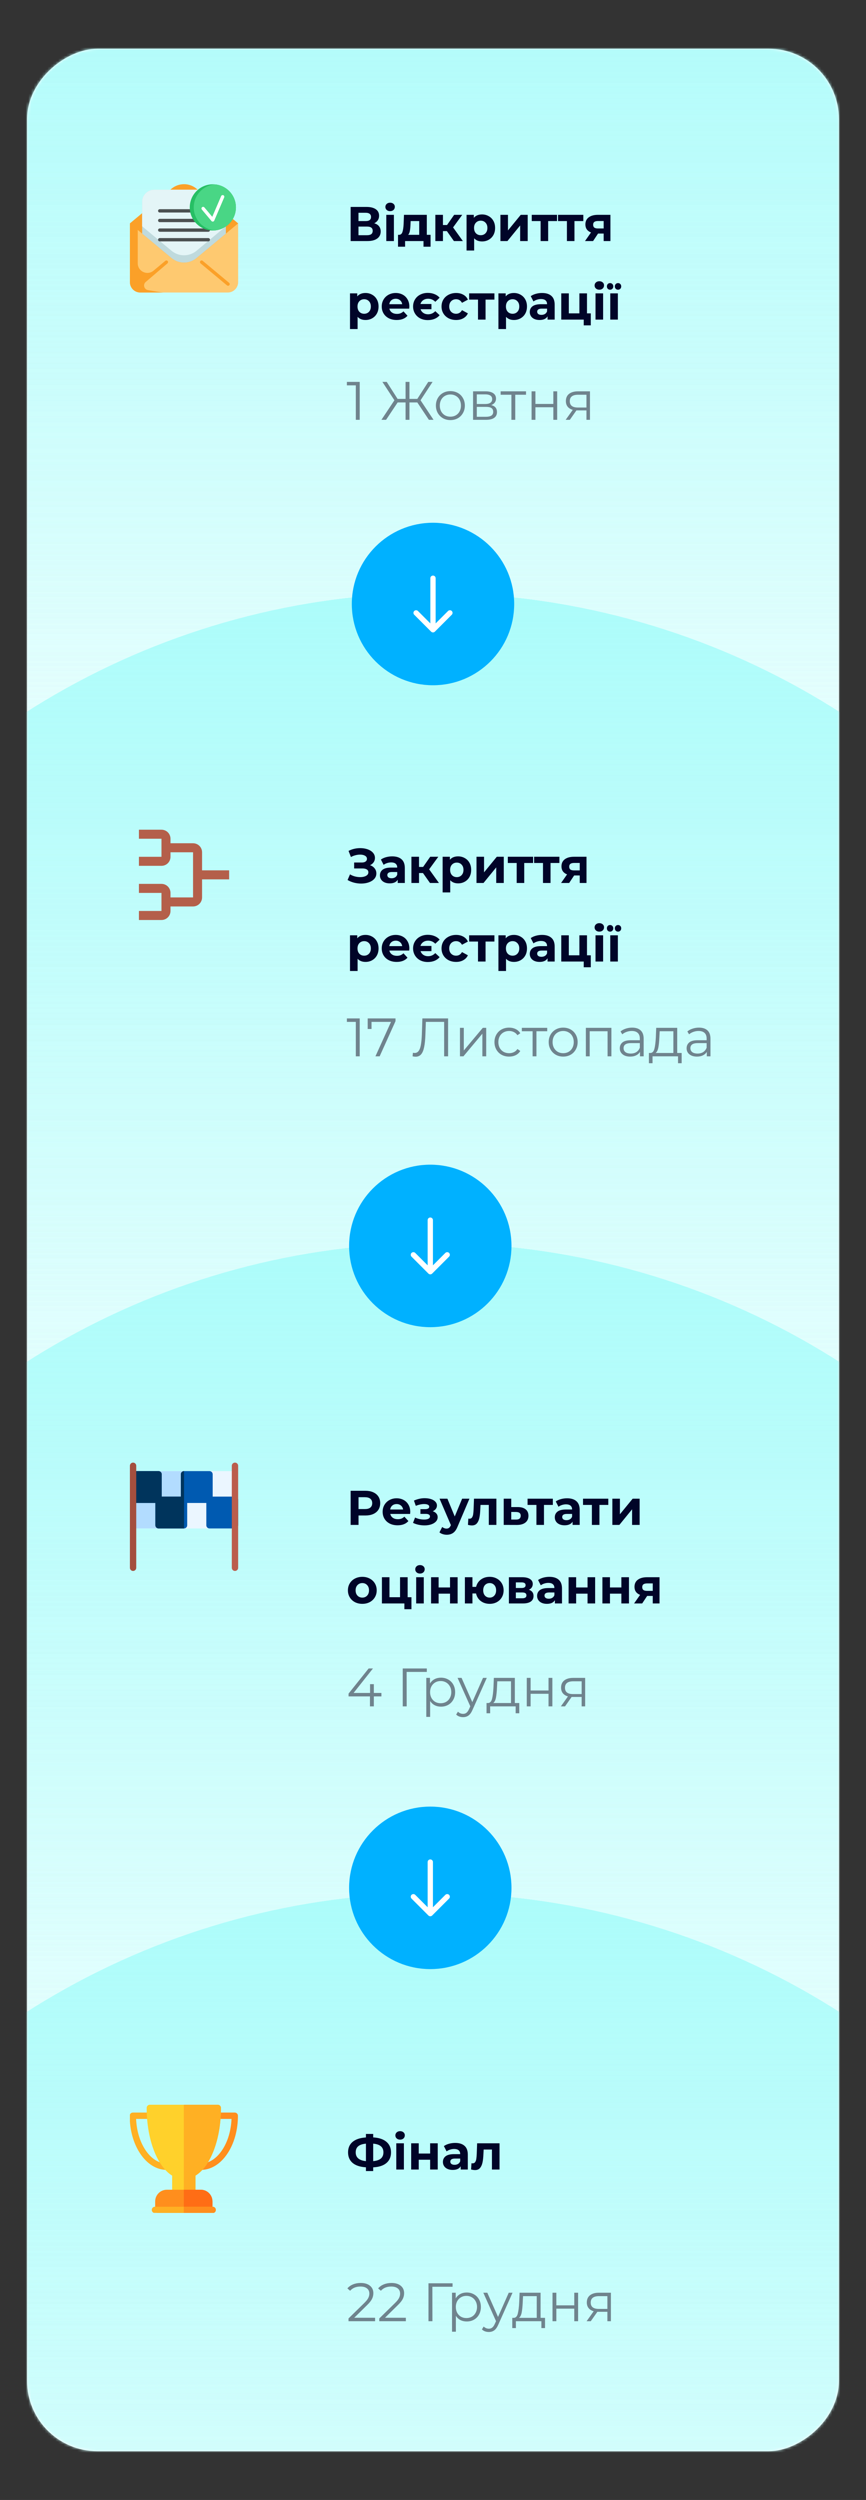 <svg width="320" height="923" viewBox="0 0 320 923" fill="none" xmlns="http://www.w3.org/2000/svg">
<rect x="0" y="0" width="320" height="923" fill="#333333" stroke="none"/>
<rect x="310" y="18" width="887" height="300" rx="26" transform="rotate(90 310 18)" fill="white"/>
<mask id="mask0" mask-type="alpha" maskUnits="userSpaceOnUse" x="10" y="18" width="300" height="887">
<rect x="310" y="18" width="887" height="300" rx="26" transform="rotate(90 310 18)" fill="white"/>
</mask>
<g mask="url(#mask0)">
<circle cx="160" cy="248" r="279" transform="rotate(90 160 248)" fill="url(#paint0_linear)"/>
<circle cx="160" cy="248" r="279" transform="rotate(90 160 248)" fill="url(#paint1_linear)"/>
<circle cx="160" cy="248" r="279" transform="rotate(90 160 248)" fill="url(#paint2_linear)"/>
<circle cx="160" cy="498" r="279" transform="rotate(90 160 498)" fill="url(#paint3_linear)"/>
<circle cx="160" cy="498" r="279" transform="rotate(90 160 498)" fill="url(#paint4_linear)"/>
<circle cx="160" cy="498" r="279" transform="rotate(90 160 498)" fill="url(#paint5_linear)"/>
<circle cx="160" cy="738" r="279" transform="rotate(90 160 738)" fill="url(#paint6_linear)"/>
<circle cx="160" cy="738" r="279" transform="rotate(90 160 738)" fill="url(#paint7_linear)"/>
<circle cx="160" cy="738" r="279" transform="rotate(90 160 738)" fill="url(#paint8_linear)"/>
<circle cx="160" cy="978" r="279" transform="rotate(90 160 978)" fill="url(#paint9_linear)"/>
<circle cx="160" cy="978" r="279" transform="rotate(90 160 978)" fill="url(#paint10_linear)"/>
<circle cx="160" cy="978" r="279" transform="rotate(90 160 978)" fill="url(#paint11_linear)"/>
</g>
<g clip-path="url(#clip0)">
<path d="M87.996 82.474V104.16C87.996 105.273 87.523 106.274 86.767 106.976C86.081 107.611 85.164 108 84.156 108H51.84C50.832 108 49.915 107.611 49.23 106.976C48.474 106.274 48.001 105.273 48.001 104.16V82.474H87.996Z" fill="#FEC970"/>
<path d="M87.995 82.473L72.622 69.672C69.943 67.441 66.053 67.441 63.373 69.672L48 82.473H48L52.531 86.246L63.373 95.273C66.053 97.505 69.943 97.505 72.622 95.273L83.465 86.246L87.996 82.473" fill="#FBA028"/>
<path d="M83.465 74.485V86.246L72.622 95.274C69.943 97.506 66.053 97.506 63.373 95.274L52.531 86.246V74.485C52.531 72.033 54.52 70.045 56.972 70.045H79.025C81.477 70.045 83.465 72.033 83.465 74.485Z" fill="#BFDADD"/>
<path d="M83.465 74.485V83.553L72.622 92.58C69.943 94.812 66.053 94.812 63.373 92.58L52.531 83.553V74.485C52.531 72.033 54.52 70.045 56.972 70.045H79.025C81.477 70.045 83.465 72.033 83.465 74.485Z" fill="#E4F5F7"/>
<path d="M76.976 85.57H59.019C58.681 85.57 58.407 85.296 58.407 84.958C58.407 84.621 58.681 84.346 59.019 84.346H76.976C77.314 84.346 77.588 84.621 77.588 84.958C77.588 85.296 77.314 85.57 76.976 85.57Z" fill="#4B5051"/>
<path d="M76.976 89.126H59.019C58.681 89.126 58.407 88.852 58.407 88.514C58.407 88.176 58.681 87.902 59.019 87.902H76.976C77.314 87.902 77.588 88.176 77.588 88.514C77.588 88.852 77.314 89.126 76.976 89.126Z" fill="#4B5051"/>
<path d="M76.976 78.46H59.019C58.681 78.46 58.407 78.186 58.407 77.848C58.407 77.51 58.681 77.236 59.019 77.236H76.976C77.314 77.236 77.588 77.51 77.588 77.848C77.588 78.186 77.314 78.46 76.976 78.46Z" fill="#4B5051"/>
<path d="M76.976 82.015H59.019C58.681 82.015 58.407 81.741 58.407 81.403C58.407 81.065 58.681 80.791 59.019 80.791H76.976C77.314 80.791 77.588 81.065 77.588 81.403C77.588 81.741 77.314 82.015 76.976 82.015Z" fill="#4B5051"/>
<path d="M87.179 76.571C87.179 81.282 83.36 85.1 78.65 85.1C73.939 85.1 70.12 81.282 70.12 76.571C70.12 71.86 73.939 68.041 78.65 68.041C83.36 68.041 87.179 71.86 87.179 76.571Z" fill="#26BF64"/>
<path d="M87.179 76.571C87.179 81.035 83.751 84.697 79.385 85.069C75.017 84.697 71.589 81.035 71.589 76.571C71.589 72.107 75.017 68.445 79.385 68.073C83.751 68.445 87.179 72.107 87.179 76.571Z" fill="#49D685"/>
<path d="M78.609 81.818C78.43 81.818 78.257 81.739 78.14 81.6L74.59 77.372C74.373 77.113 74.406 76.727 74.665 76.51C74.924 76.292 75.31 76.326 75.528 76.585L78.438 80.051L81.719 72.394C81.852 72.084 82.213 71.94 82.523 72.073C82.834 72.206 82.978 72.566 82.844 72.877L79.171 81.447C79.088 81.643 78.909 81.781 78.698 81.812C78.668 81.816 78.638 81.818 78.609 81.818Z" fill="white"/>
<path d="M84.268 105.508C84.13 105.508 83.991 105.462 83.876 105.366L74.115 97.239C73.855 97.022 73.82 96.636 74.036 96.377C74.252 96.117 74.638 96.082 74.898 96.298L84.66 104.425C84.92 104.642 84.955 105.027 84.739 105.287C84.618 105.433 84.443 105.508 84.268 105.508Z" fill="#FBA028"/>
<path d="M61.862 97.255L53.84 104.107C52.735 105.051 53.229 106.856 54.661 107.105C56.965 107.505 59.657 107.955 60.381 108H51.84C50.832 108 49.915 107.612 49.23 106.976C48.474 106.275 48.001 105.273 48.001 104.161V82.474H50.899V97.257C50.927 100.245 54.43 101.849 56.727 99.937L61.098 96.298C61.362 96.078 61.758 96.118 61.972 96.392C62.179 96.655 62.119 97.041 61.862 97.255Z" fill="#FBA028"/>
</g>
<circle cx="160" cy="223" r="30" transform="rotate(90 160 223)" fill="#00B1FF"/>
<g clip-path="url(#clip1)">
<path d="M160.69 233.214L166.94 226.965C167.321 226.583 167.321 225.965 166.94 225.584C166.558 225.202 165.94 225.202 165.559 225.584L160.976 230.166L160.976 213.476C160.976 212.937 160.539 212.5 160 212.5C159.461 212.5 159.023 212.937 159.023 213.476L159.023 230.166L154.441 225.584C154.06 225.203 153.442 225.203 153.06 225.584C152.87 225.775 152.774 226.025 152.774 226.274C152.774 226.524 152.87 226.774 153.06 226.965L159.309 233.214C159.691 233.595 160.309 233.595 160.69 233.214Z" fill="white"/>
</g>
<circle cx="159" cy="460" r="30" transform="rotate(90 159 460)" fill="#00B1FF"/>
<g clip-path="url(#clip2)">
<path d="M159.69 470.214L165.94 463.965C166.321 463.583 166.321 462.965 165.94 462.584C165.558 462.202 164.94 462.202 164.559 462.584L159.976 467.166L159.976 450.476C159.976 449.937 159.539 449.5 159 449.5C158.461 449.5 158.023 449.937 158.023 450.476L158.023 467.166L153.441 462.584C153.06 462.203 152.442 462.203 152.06 462.584C151.87 462.775 151.774 463.025 151.774 463.274C151.774 463.524 151.87 463.774 152.06 463.965L158.309 470.214C158.691 470.595 159.309 470.595 159.69 470.214Z" fill="white"/>
</g>
<path d="M135.02 550.4C136.136 550.4 137.102 550.586 137.918 550.958C138.746 551.33 139.382 551.858 139.826 552.542C140.27 553.226 140.492 554.036 140.492 554.972C140.492 555.896 140.27 556.706 139.826 557.402C139.382 558.086 138.746 558.614 137.918 558.986C137.102 559.346 136.136 559.526 135.02 559.526H132.482V563H129.566V550.4H135.02ZM134.858 557.15C135.734 557.15 136.4 556.964 136.856 556.592C137.312 556.208 137.54 555.668 137.54 554.972C137.54 554.264 137.312 553.724 136.856 553.352C136.4 552.968 135.734 552.776 134.858 552.776H132.482V557.15H134.858ZM151.596 558.194C151.596 558.23 151.578 558.482 151.542 558.95H144.216C144.348 559.55 144.66 560.024 145.152 560.372C145.644 560.72 146.256 560.894 146.988 560.894C147.492 560.894 147.936 560.822 148.32 560.678C148.716 560.522 149.082 560.282 149.418 559.958L150.912 561.578C150 562.622 148.668 563.144 146.916 563.144C145.824 563.144 144.858 562.934 144.018 562.514C143.178 562.082 142.53 561.488 142.074 560.732C141.618 559.976 141.39 559.118 141.39 558.158C141.39 557.21 141.612 556.358 142.056 555.602C142.512 554.834 143.13 554.24 143.91 553.82C144.702 553.388 145.584 553.172 146.556 553.172C147.504 553.172 148.362 553.376 149.13 553.784C149.898 554.192 150.498 554.78 150.93 555.548C151.374 556.304 151.596 557.186 151.596 558.194ZM146.574 555.296C145.938 555.296 145.404 555.476 144.972 555.836C144.54 556.196 144.276 556.688 144.18 557.312H148.95C148.854 556.7 148.59 556.214 148.158 555.854C147.726 555.482 147.198 555.296 146.574 555.296ZM159.907 557.96C160.483 558.14 160.927 558.416 161.239 558.788C161.563 559.16 161.725 559.604 161.725 560.12C161.725 560.732 161.515 561.272 161.095 561.74C160.675 562.196 160.099 562.55 159.367 562.802C158.635 563.054 157.807 563.18 156.883 563.18C156.127 563.18 155.383 563.102 154.651 562.946C153.919 562.79 153.241 562.556 152.617 562.244L153.373 560.282C154.393 560.774 155.521 561.02 156.757 561.02C157.417 561.02 157.933 560.924 158.305 560.732C158.689 560.528 158.881 560.246 158.881 559.886C158.881 559.574 158.749 559.34 158.485 559.184C158.221 559.016 157.837 558.932 157.333 558.932H155.353V557.186H157.081C157.573 557.186 157.951 557.108 158.215 556.952C158.479 556.796 158.611 556.568 158.611 556.268C158.611 555.956 158.443 555.716 158.107 555.548C157.783 555.38 157.315 555.296 156.703 555.296C155.767 555.296 154.747 555.518 153.643 555.962L152.959 554.018C154.303 553.43 155.611 553.136 156.883 553.136C157.759 553.136 158.539 553.244 159.223 553.46C159.919 553.676 160.465 553.994 160.861 554.414C161.257 554.822 161.455 555.302 161.455 555.854C161.455 556.31 161.317 556.724 161.041 557.096C160.765 557.456 160.387 557.744 159.907 557.96ZM173.47 553.316L169.096 563.594C168.652 564.71 168.1 565.496 167.44 565.952C166.792 566.408 166.006 566.636 165.082 566.636C164.578 566.636 164.08 566.558 163.588 566.402C163.096 566.246 162.694 566.03 162.382 565.754L163.408 563.756C163.624 563.948 163.87 564.098 164.146 564.206C164.434 564.314 164.716 564.368 164.992 564.368C165.376 564.368 165.688 564.272 165.928 564.08C166.168 563.9 166.384 563.594 166.576 563.162L166.612 563.072L162.418 553.316H165.316L168.034 559.886L170.77 553.316H173.47ZM183.427 553.316V563H180.619V555.62H177.559L177.469 557.33C177.421 558.602 177.301 559.658 177.109 560.498C176.917 561.338 176.605 561.998 176.173 562.478C175.741 562.958 175.141 563.198 174.373 563.198C173.965 563.198 173.479 563.126 172.915 562.982L173.059 560.678C173.251 560.702 173.389 560.714 173.473 560.714C173.893 560.714 174.205 560.564 174.409 560.264C174.625 559.952 174.769 559.562 174.841 559.094C174.913 558.614 174.967 557.984 175.003 557.204L175.147 553.316H183.427ZM191.365 556.412C192.625 556.424 193.591 556.712 194.263 557.276C194.935 557.828 195.271 558.614 195.271 559.634C195.271 560.702 194.893 561.536 194.137 562.136C193.393 562.724 192.343 563.018 190.987 563.018L186.127 563V553.316H188.917V556.412H191.365ZM190.735 561.02C191.275 561.032 191.689 560.918 191.977 560.678C192.265 560.438 192.409 560.078 192.409 559.598C192.409 559.13 192.265 558.788 191.977 558.572C191.701 558.356 191.287 558.242 190.735 558.23L188.917 558.212V561.02H190.735ZM204.283 555.62H201.007V563H198.217V555.62H194.941V553.316H204.283V555.62ZM209.542 553.172C211.042 553.172 212.194 553.532 212.998 554.252C213.802 554.96 214.204 556.034 214.204 557.474V563H211.576V561.794C211.048 562.694 210.064 563.144 208.624 563.144C207.88 563.144 207.232 563.018 206.68 562.766C206.14 562.514 205.726 562.166 205.438 561.722C205.15 561.278 205.006 560.774 205.006 560.21C205.006 559.31 205.342 558.602 206.014 558.086C206.698 557.57 207.748 557.312 209.164 557.312H211.396C211.396 556.7 211.21 556.232 210.838 555.908C210.466 555.572 209.908 555.404 209.164 555.404C208.648 555.404 208.138 555.488 207.634 555.656C207.142 555.812 206.722 556.028 206.374 556.304L205.366 554.342C205.894 553.97 206.524 553.682 207.256 553.478C208 553.274 208.762 553.172 209.542 553.172ZM209.326 561.254C209.806 561.254 210.232 561.146 210.604 560.93C210.976 560.702 211.24 560.372 211.396 559.94V558.95H209.47C208.318 558.95 207.742 559.328 207.742 560.084C207.742 560.444 207.88 560.732 208.156 560.948C208.444 561.152 208.834 561.254 209.326 561.254ZM224.779 555.62H221.503V563H218.713V555.62H215.437V553.316H224.779V555.62ZM226.276 553.316H229.066V559.076L233.782 553.316H236.356V563H233.566V557.24L228.868 563H226.276V553.316ZM133.886 592.144C132.866 592.144 131.948 591.934 131.132 591.514C130.328 591.082 129.698 590.488 129.242 589.732C128.786 588.976 128.558 588.118 128.558 587.158C128.558 586.198 128.786 585.34 129.242 584.584C129.698 583.828 130.328 583.24 131.132 582.82C131.948 582.388 132.866 582.172 133.886 582.172C134.906 582.172 135.818 582.388 136.622 582.82C137.426 583.24 138.056 583.828 138.512 584.584C138.968 585.34 139.196 586.198 139.196 587.158C139.196 588.118 138.968 588.976 138.512 589.732C138.056 590.488 137.426 591.082 136.622 591.514C135.818 591.934 134.906 592.144 133.886 592.144ZM133.886 589.84C134.606 589.84 135.194 589.6 135.65 589.12C136.118 588.628 136.352 587.974 136.352 587.158C136.352 586.342 136.118 585.694 135.65 585.214C135.194 584.722 134.606 584.476 133.886 584.476C133.166 584.476 132.572 584.722 132.104 585.214C131.636 585.694 131.402 586.342 131.402 587.158C131.402 587.974 131.636 588.628 132.104 589.12C132.572 589.6 133.166 589.84 133.886 589.84ZM152.035 589.696V594.124H149.425V592H141.127V582.316H143.917V589.696H147.823V582.316H150.631V589.696H152.035ZM153.783 582.316H156.591V592H153.783V582.316ZM155.187 580.966C154.671 580.966 154.251 580.816 153.927 580.516C153.603 580.216 153.441 579.844 153.441 579.4C153.441 578.956 153.603 578.584 153.927 578.284C154.251 577.984 154.671 577.834 155.187 577.834C155.703 577.834 156.123 577.978 156.447 578.266C156.771 578.554 156.933 578.914 156.933 579.346C156.933 579.814 156.771 580.204 156.447 580.516C156.123 580.816 155.703 580.966 155.187 580.966ZM159.286 582.316H162.076V586.096H166.288V582.316H169.096V592H166.288V588.382H162.076V592H159.286V582.316ZM180.946 582.172C181.93 582.172 182.812 582.388 183.592 582.82C184.372 583.24 184.984 583.828 185.428 584.584C185.872 585.34 186.094 586.198 186.094 587.158C186.094 588.118 185.872 588.976 185.428 589.732C184.984 590.488 184.372 591.082 183.592 591.514C182.812 591.934 181.93 592.144 180.946 592.144C180.094 592.144 179.314 591.988 178.606 591.676C177.898 591.352 177.31 590.902 176.842 590.326C176.374 589.738 176.062 589.066 175.906 588.31H174.574V592H171.784V582.316H174.574V585.88H175.924C176.2 584.752 176.788 583.852 177.688 583.18C178.588 582.508 179.674 582.172 180.946 582.172ZM180.946 589.84C181.63 589.84 182.194 589.6 182.638 589.12C183.094 588.628 183.322 587.974 183.322 587.158C183.322 586.33 183.094 585.676 182.638 585.196C182.194 584.716 181.63 584.476 180.946 584.476C180.25 584.476 179.674 584.716 179.218 585.196C178.774 585.676 178.552 586.33 178.552 587.158C178.552 587.974 178.774 588.628 179.218 589.12C179.674 589.6 180.25 589.84 180.946 589.84ZM195.441 586.942C196.581 587.326 197.151 588.094 197.151 589.246C197.151 590.122 196.821 590.8 196.161 591.28C195.501 591.76 194.517 592 193.209 592H188.043V582.316H192.993C194.205 582.316 195.153 582.538 195.837 582.982C196.521 583.414 196.863 584.026 196.863 584.818C196.863 585.298 196.737 585.724 196.485 586.096C196.245 586.456 195.897 586.738 195.441 586.942ZM190.617 586.294H192.741C193.725 586.294 194.217 585.946 194.217 585.25C194.217 584.566 193.725 584.224 192.741 584.224H190.617V586.294ZM192.975 590.092C194.007 590.092 194.523 589.738 194.523 589.03C194.523 588.658 194.403 588.388 194.163 588.22C193.923 588.04 193.545 587.95 193.029 587.95H190.617V590.092H192.975ZM203.003 582.172C204.503 582.172 205.655 582.532 206.459 583.252C207.263 583.96 207.665 585.034 207.665 586.474V592H205.037V590.794C204.509 591.694 203.525 592.144 202.085 592.144C201.341 592.144 200.693 592.018 200.141 591.766C199.601 591.514 199.187 591.166 198.899 590.722C198.611 590.278 198.467 589.774 198.467 589.21C198.467 588.31 198.803 587.602 199.475 587.086C200.159 586.57 201.209 586.312 202.625 586.312H204.857C204.857 585.7 204.671 585.232 204.299 584.908C203.927 584.572 203.369 584.404 202.625 584.404C202.109 584.404 201.599 584.488 201.095 584.656C200.603 584.812 200.183 585.028 199.835 585.304L198.827 583.342C199.355 582.97 199.985 582.682 200.717 582.478C201.461 582.274 202.223 582.172 203.003 582.172ZM202.787 590.254C203.267 590.254 203.693 590.146 204.065 589.93C204.437 589.702 204.701 589.372 204.857 588.94V587.95H202.931C201.779 587.95 201.203 588.328 201.203 589.084C201.203 589.444 201.341 589.732 201.617 589.948C201.905 590.152 202.295 590.254 202.787 590.254ZM210.104 582.316H212.894V586.096H217.106V582.316H219.914V592H217.106V588.382H212.894V592H210.104V582.316ZM222.602 582.316H225.392V586.096H229.604V582.316H232.412V592H229.604V588.382H225.392V592H222.602V582.316ZM243.704 582.316V592H241.202V589.228H239.132L237.296 592H234.308L236.522 588.832C235.85 588.568 235.334 588.19 234.974 587.698C234.626 587.194 234.452 586.588 234.452 585.88C234.452 584.74 234.86 583.864 235.676 583.252C236.504 582.628 237.638 582.316 239.078 582.316H243.704ZM239.132 584.602C238.532 584.602 238.076 584.71 237.764 584.926C237.464 585.142 237.314 585.49 237.314 585.97C237.314 586.45 237.458 586.804 237.746 587.032C238.046 587.248 238.496 587.356 239.096 587.356H241.202V584.602H239.132Z" fill="#000428"/>
<path d="M140.94 626.32H138.14V630H136.7V626.32H128.8V625.28L136.22 616H137.82L130.66 625.04H136.74V621.8H138.14V625.04H140.94V626.32ZM157.717 617.28H150.257L150.277 630H148.817V616H157.717V617.28ZM162.94 619.4C163.927 619.4 164.82 619.627 165.62 620.08C166.42 620.52 167.047 621.147 167.5 621.96C167.953 622.773 168.18 623.7 168.18 624.74C168.18 625.793 167.953 626.727 167.5 627.54C167.047 628.353 166.42 628.987 165.62 629.44C164.833 629.88 163.94 630.1 162.94 630.1C162.087 630.1 161.313 629.927 160.62 629.58C159.94 629.22 159.38 628.7 158.94 628.02V633.88H157.52V619.48H158.88V621.56C159.307 620.867 159.867 620.333 160.56 619.96C161.267 619.587 162.06 619.4 162.94 619.4ZM162.84 628.84C163.573 628.84 164.24 628.673 164.84 628.34C165.44 627.993 165.907 627.507 166.24 626.88C166.587 626.253 166.76 625.54 166.76 624.74C166.76 623.94 166.587 623.233 166.24 622.62C165.907 621.993 165.44 621.507 164.84 621.16C164.24 620.813 163.573 620.64 162.84 620.64C162.093 620.64 161.42 620.813 160.82 621.16C160.233 621.507 159.767 621.993 159.42 622.62C159.087 623.233 158.92 623.94 158.92 624.74C158.92 625.54 159.087 626.253 159.42 626.88C159.767 627.507 160.233 627.993 160.82 628.34C161.42 628.673 162.093 628.84 162.84 628.84ZM179.878 619.48L174.618 631.26C174.191 632.247 173.698 632.947 173.138 633.36C172.578 633.773 171.905 633.98 171.118 633.98C170.611 633.98 170.138 633.9 169.698 633.74C169.258 633.58 168.878 633.34 168.558 633.02L169.218 631.96C169.751 632.493 170.391 632.76 171.138 632.76C171.618 632.76 172.025 632.627 172.358 632.36C172.705 632.093 173.025 631.64 173.318 631L173.778 629.98L169.078 619.48H170.558L174.518 628.42L178.478 619.48H179.878ZM191.882 628.76V632.54H190.542V630H181.122V632.54H179.782V628.76H180.382C181.088 628.72 181.568 628.2 181.822 627.2C182.075 626.2 182.248 624.8 182.342 623L182.482 619.48H190.242V628.76H191.882ZM183.642 623.08C183.575 624.573 183.448 625.807 183.262 626.78C183.075 627.74 182.742 628.4 182.262 628.76H188.822V620.74H183.762L183.642 623.08ZM194.649 619.48H196.069V624.14H202.689V619.48H204.109V630H202.689V625.36H196.069V630H194.649V619.48ZM216.225 619.48V630H214.925V626.52H211.625H211.225L208.785 630H207.245L209.865 626.32C209.052 626.093 208.425 625.707 207.985 625.16C207.545 624.613 207.325 623.92 207.325 623.08C207.325 621.907 207.725 621.013 208.525 620.4C209.325 619.787 210.418 619.48 211.805 619.48H216.225ZM208.765 623.12C208.765 624.68 209.758 625.46 211.745 625.46H214.925V620.74H211.845C209.792 620.74 208.765 621.533 208.765 623.12Z" fill="#6F838D"/>
<path d="M49.172 543.138H86.828C87.475 543.138 88 543.663 88 544.31V563.138C88 563.785 87.475 564.31 86.828 564.31H49.172C48.525 564.31 48 563.785 48 563.138V544.31C48 543.663 48.525 543.138 49.172 543.138Z" fill="#EBF6FF"/>
<path d="M49.172 543.138H68V564.31H49.172C48.525 564.31 48 563.785 48 563.138V544.31C48 543.663 48.525 543.138 49.172 543.138Z" fill="#B2DCFF"/>
<path d="M49.172 543.138H58.586C59.233 543.138 59.758 543.663 59.758 544.31V552.552H66.828V544.31C66.828 543.663 67.353 543.138 68 543.138H77.414C78.061 543.138 78.586 543.663 78.586 544.31V552.552H86.828C87.475 552.552 88 553.077 88 553.724V563.138C88 563.785 87.475 564.31 86.828 564.31H77.414C76.767 564.31 76.242 563.785 76.242 563.138V554.896H69.172V563.138C69.172 563.785 68.647 564.31 68 564.31H58.586C57.939 564.31 57.414 563.785 57.414 563.138V554.896H49.172C48.525 554.896 48 554.371 48 553.724V544.31C48 543.663 48.525 543.138 49.172 543.138Z" fill="#005AB1"/>
<path d="M49.172 543.138H58.586C59.233 543.138 59.758 543.663 59.758 544.31V552.552H66.828V544.31C66.828 543.663 67.353 543.138 68 543.138V564.31H58.586C57.939 564.31 57.414 563.785 57.414 563.138V554.896H49.172C48.525 554.896 48 554.371 48 553.724V544.31C48 543.663 48.525 543.138 49.172 543.138Z" fill="#00345C"/>
<path d="M86.828 580C87.475 580 88 579.475 88 578.828V541.172C88 540.525 87.475 540 86.828 540C86.181 540 85.656 540.525 85.656 541.172V578.828C85.656 579.475 86.181 580 86.828 580Z" fill="#BB5D4C"/>
<path d="M49.172 580C49.819 580 50.344 579.475 50.344 578.828V541.172C50.344 540.525 49.819 540 49.172 540C48.525 540 48 540.525 48 541.172V578.828C48 579.475 48.525 580 49.172 580Z" fill="#A44F3E"/>
<circle cx="159" cy="697" r="30" transform="rotate(90 159 697)" fill="#00B1FF"/>
<g clip-path="url(#clip3)">
<path d="M159.69 707.214L165.94 700.965C166.321 700.583 166.321 699.965 165.94 699.584C165.558 699.202 164.94 699.202 164.559 699.584L159.976 704.166L159.976 687.476C159.976 686.937 159.539 686.5 159 686.5C158.461 686.5 158.023 686.937 158.023 687.476L158.023 704.166L153.441 699.584C153.06 699.203 152.442 699.203 152.06 699.584C151.87 699.775 151.774 700.025 151.774 700.274C151.774 700.524 151.87 700.774 152.06 700.965L158.309 707.214C158.691 707.595 159.309 707.595 159.69 707.214Z" fill="white"/>
</g>
<path d="M144.488 794.664C144.488 796.332 143.918 797.646 142.778 798.606C141.65 799.554 140.024 800.082 137.9 800.19V801.558H135.218V800.172C133.082 800.052 131.444 799.518 130.304 798.57C129.176 797.61 128.612 796.308 128.612 794.664C128.612 793.008 129.176 791.712 130.304 790.776C131.444 789.828 133.082 789.288 135.218 789.156V787.86H137.9V789.138C140.024 789.258 141.65 789.798 142.778 790.758C143.918 791.718 144.488 793.02 144.488 794.664ZM137.9 797.904C139.172 797.784 140.12 797.46 140.744 796.932C141.368 796.392 141.68 795.63 141.68 794.646C141.68 792.726 140.42 791.658 137.9 791.442V797.904ZM131.438 794.664C131.438 796.56 132.698 797.64 135.218 797.904V791.442C133.934 791.562 132.98 791.886 132.356 792.414C131.744 792.93 131.438 793.68 131.438 794.664ZM146.436 791.316H149.244V801H146.436V791.316ZM147.84 789.966C147.324 789.966 146.904 789.816 146.58 789.516C146.256 789.216 146.094 788.844 146.094 788.4C146.094 787.956 146.256 787.584 146.58 787.284C146.904 786.984 147.324 786.834 147.84 786.834C148.356 786.834 148.776 786.978 149.1 787.266C149.424 787.554 149.586 787.914 149.586 788.346C149.586 788.814 149.424 789.204 149.1 789.516C148.776 789.816 148.356 789.966 147.84 789.966ZM151.938 791.316H154.728V795.096H158.94V791.316H161.748V801H158.94V797.382H154.728V801H151.938V791.316ZM168.198 791.172C169.698 791.172 170.85 791.532 171.654 792.252C172.458 792.96 172.86 794.034 172.86 795.474V801H170.232V799.794C169.704 800.694 168.72 801.144 167.28 801.144C166.536 801.144 165.888 801.018 165.336 800.766C164.796 800.514 164.382 800.166 164.094 799.722C163.806 799.278 163.662 798.774 163.662 798.21C163.662 797.31 163.998 796.602 164.67 796.086C165.354 795.57 166.404 795.312 167.82 795.312H170.052C170.052 794.7 169.866 794.232 169.494 793.908C169.122 793.572 168.564 793.404 167.82 793.404C167.304 793.404 166.794 793.488 166.29 793.656C165.798 793.812 165.378 794.028 165.03 794.304L164.022 792.342C164.55 791.97 165.18 791.682 165.912 791.478C166.656 791.274 167.418 791.172 168.198 791.172ZM167.982 799.254C168.462 799.254 168.888 799.146 169.26 798.93C169.632 798.702 169.896 798.372 170.052 797.94V796.95H168.126C166.974 796.95 166.398 797.328 166.398 798.084C166.398 798.444 166.536 798.732 166.812 798.948C167.1 799.152 167.49 799.254 167.982 799.254ZM184.587 791.316V801H181.779V793.62H178.719L178.629 795.33C178.581 796.602 178.461 797.658 178.269 798.498C178.077 799.338 177.765 799.998 177.333 800.478C176.901 800.958 176.301 801.198 175.533 801.198C175.125 801.198 174.639 801.126 174.075 800.982L174.219 798.678C174.411 798.702 174.549 798.714 174.633 798.714C175.053 798.714 175.365 798.564 175.569 798.264C175.785 797.952 175.929 797.562 176.001 797.094C176.073 796.614 176.127 795.984 176.163 795.204L176.307 791.316H184.587Z" fill="#000428"/>
<path d="M138.6 855.72V857H128.78V855.98L134.6 850.28C135.333 849.56 135.827 848.94 136.08 848.42C136.347 847.887 136.48 847.353 136.48 846.82C136.48 845.993 136.193 845.353 135.62 844.9C135.06 844.433 134.253 844.2 133.2 844.2C131.56 844.2 130.287 844.72 129.38 845.76L128.36 844.88C128.907 844.24 129.6 843.747 130.44 843.4C131.293 843.053 132.253 842.88 133.32 842.88C134.747 842.88 135.873 843.22 136.7 843.9C137.54 844.567 137.96 845.487 137.96 846.66C137.96 847.38 137.8 848.073 137.48 848.74C137.16 849.407 136.553 850.173 135.66 851.04L130.9 855.72H138.6ZM149.967 855.72V857H140.147V855.98L145.967 850.28C146.701 849.56 147.194 848.94 147.447 848.42C147.714 847.887 147.847 847.353 147.847 846.82C147.847 845.993 147.561 845.353 146.987 844.9C146.427 844.433 145.621 844.2 144.567 844.2C142.927 844.2 141.654 844.72 140.747 845.76L139.727 844.88C140.274 844.24 140.967 843.747 141.807 843.4C142.661 843.053 143.621 842.88 144.687 842.88C146.114 842.88 147.241 843.22 148.067 843.9C148.907 844.567 149.327 845.487 149.327 846.66C149.327 847.38 149.167 848.073 148.847 848.74C148.527 849.407 147.921 850.173 147.027 851.04L142.267 855.72H149.967ZM167.229 844.28H159.769L159.789 857H158.329V843H167.229V844.28ZM172.452 846.4C173.438 846.4 174.332 846.627 175.132 847.08C175.932 847.52 176.558 848.147 177.012 848.96C177.465 849.773 177.692 850.7 177.692 851.74C177.692 852.793 177.465 853.727 177.012 854.54C176.558 855.353 175.932 855.987 175.132 856.44C174.345 856.88 173.452 857.1 172.452 857.1C171.598 857.1 170.825 856.927 170.132 856.58C169.452 856.22 168.892 855.7 168.452 855.02V860.88H167.032V846.48H168.392V848.56C168.818 847.867 169.378 847.333 170.072 846.96C170.778 846.587 171.572 846.4 172.452 846.4ZM172.352 855.84C173.085 855.84 173.752 855.673 174.352 855.34C174.952 854.993 175.418 854.507 175.752 853.88C176.098 853.253 176.272 852.54 176.272 851.74C176.272 850.94 176.098 850.233 175.752 849.62C175.418 848.993 174.952 848.507 174.352 848.16C173.752 847.813 173.085 847.64 172.352 847.64C171.605 847.64 170.932 847.813 170.332 848.16C169.745 848.507 169.278 848.993 168.932 849.62C168.598 850.233 168.432 850.94 168.432 851.74C168.432 852.54 168.598 853.253 168.932 853.88C169.278 854.507 169.745 854.993 170.332 855.34C170.932 855.673 171.605 855.84 172.352 855.84ZM189.39 846.48L184.13 858.26C183.703 859.247 183.21 859.947 182.65 860.36C182.09 860.773 181.416 860.98 180.63 860.98C180.123 860.98 179.65 860.9 179.21 860.74C178.77 860.58 178.39 860.34 178.07 860.02L178.73 858.96C179.263 859.493 179.903 859.76 180.65 859.76C181.13 859.76 181.536 859.627 181.87 859.36C182.216 859.093 182.536 858.64 182.83 858L183.29 856.98L178.59 846.48H180.07L184.03 855.42L187.99 846.48H189.39ZM201.393 855.76V859.54H200.053V857H190.633V859.54H189.293V855.76H189.893C190.6 855.72 191.08 855.2 191.333 854.2C191.587 853.2 191.76 851.8 191.853 850L191.993 846.48H199.753V855.76H201.393ZM193.153 850.08C193.087 851.573 192.96 852.807 192.773 853.78C192.587 854.74 192.253 855.4 191.773 855.76H198.333V847.74H193.273L193.153 850.08ZM204.161 846.48H205.581V851.14H212.201V846.48H213.621V857H212.201V852.36H205.581V857H204.161V846.48ZM225.737 846.48V857H224.437V853.52H221.137H220.737L218.297 857H216.757L219.377 853.32C218.563 853.093 217.937 852.707 217.497 852.16C217.057 851.613 216.837 850.92 216.837 850.08C216.837 848.907 217.237 848.013 218.037 847.4C218.837 846.787 219.93 846.48 221.317 846.48H225.737ZM218.277 850.12C218.277 851.68 219.27 852.46 221.257 852.46H224.437V847.74H221.357C219.303 847.74 218.277 848.533 218.277 850.12Z" fill="#6F838D"/>
<g clip-path="url(#clip4)">
<path d="M74.224 801.137C73.578 801.137 73.054 800.615 73.052 799.968C73.05 799.321 73.573 798.795 74.221 798.793C77.164 798.784 79.965 797.007 82.106 793.788C84.162 790.699 85.369 786.66 85.553 782.309H80.391C79.744 782.309 79.219 781.784 79.219 781.137C79.219 780.49 79.744 779.965 80.391 779.965H86.75C87.397 779.965 87.922 780.49 87.922 781.137C87.922 786.388 86.549 791.342 84.058 795.087C81.469 798.977 77.978 801.125 74.228 801.137C74.227 801.137 74.225 801.137 74.224 801.137Z" fill="#FF8E1D"/>
<path d="M61.62 801.137C61.618 801.137 61.617 801.137 61.616 801.137C57.865 801.125 54.374 798.977 51.786 795.087C49.294 791.342 47.922 786.388 47.922 781.137C47.922 780.49 48.447 779.965 49.094 779.965H55.452C56.099 779.965 56.624 780.49 56.624 781.137C56.624 781.784 56.099 782.309 55.452 782.309H50.29C50.474 786.66 51.682 790.699 53.737 793.788C55.879 797.007 58.679 798.784 61.623 798.793C62.27 798.795 62.793 799.321 62.791 799.968C62.789 800.615 62.265 801.137 61.62 801.137Z" fill="#FFB023"/>
<path d="M80.474 777.078H55.37C54.723 777.078 54.198 777.603 54.198 778.25C54.198 785.134 55.547 791.624 57.998 796.525C59.568 799.665 61.488 801.945 63.612 803.25V809.63C63.612 810.277 64.137 810.802 64.784 810.802H71.06C71.707 810.802 72.232 810.277 72.232 809.63V803.25C74.355 801.945 76.276 799.665 77.846 796.525C80.296 791.624 81.646 785.134 81.646 778.25C81.646 777.603 81.121 777.078 80.474 777.078Z" fill="#FFD12B"/>
<path d="M72.232 809.63V803.25C74.355 801.945 76.276 799.665 77.846 796.525C80.296 791.624 81.646 785.134 81.646 778.25C81.646 777.603 81.121 777.078 80.474 777.078H67.922V810.802H71.06C71.707 810.802 72.232 810.277 72.232 809.63Z" fill="#FFB023"/>
<path d="M74.198 808.458H61.646C59.27 808.458 57.336 810.392 57.336 812.768V815.906C57.336 816.553 57.861 817.078 58.508 817.078H77.336C77.983 817.078 78.508 816.553 78.508 815.906V812.768C78.508 810.392 76.575 808.458 74.198 808.458Z" fill="#FF8E1D"/>
<path d="M74.198 808.458H67.922V817.078H77.336C77.983 817.078 78.508 816.553 78.508 815.906V812.768C78.508 810.392 76.575 808.458 74.198 808.458Z" fill="#FF6D15"/>
<path d="M78.591 817.078H57.252C56.605 817.078 56.081 816.553 56.081 815.906C56.081 815.259 56.605 814.734 57.252 814.734H78.591C79.238 814.734 79.763 815.259 79.763 815.906C79.763 816.553 79.238 817.078 78.591 817.078Z" fill="#FFB023"/>
<path d="M78.591 814.734H67.922V817.078H78.591C79.238 817.078 79.763 816.553 79.763 815.906C79.763 815.259 79.238 814.734 78.591 814.734Z" fill="#FF8E1D"/>
</g>
<path d="M138.296 82.43C139.064 82.658 139.652 83.03 140.06 83.546C140.468 84.062 140.672 84.698 140.672 85.454C140.672 86.57 140.246 87.44 139.394 88.064C138.554 88.688 137.348 89 135.776 89H129.566V76.4H135.434C136.898 76.4 138.038 76.682 138.854 77.246C139.67 77.81 140.078 78.614 140.078 79.658C140.078 80.282 139.922 80.834 139.61 81.314C139.298 81.782 138.86 82.154 138.296 82.43ZM132.464 81.62H135.182C135.818 81.62 136.298 81.494 136.622 81.242C136.946 80.978 137.108 80.594 137.108 80.09C137.108 79.598 136.94 79.22 136.604 78.956C136.28 78.692 135.806 78.56 135.182 78.56H132.464V81.62ZM135.668 86.84C137.036 86.84 137.72 86.3 137.72 85.22C137.72 84.176 137.036 83.654 135.668 83.654H132.464V86.84H135.668ZM142.744 79.316H145.552V89H142.744V79.316ZM144.148 77.966C143.632 77.966 143.212 77.816 142.888 77.516C142.564 77.216 142.402 76.844 142.402 76.4C142.402 75.956 142.564 75.584 142.888 75.284C143.212 74.984 143.632 74.834 144.148 74.834C144.664 74.834 145.084 74.978 145.408 75.266C145.732 75.554 145.894 75.914 145.894 76.346C145.894 76.814 145.732 77.204 145.408 77.516C145.084 77.816 144.664 77.966 144.148 77.966ZM159.1 86.696V91.088H156.49V89H149.686V91.088H147.076V86.696H147.472C148.072 86.684 148.486 86.33 148.714 85.634C148.942 84.938 149.086 83.948 149.146 82.664L149.272 79.316H157.714V86.696H159.1ZM151.684 82.862C151.648 83.846 151.57 84.65 151.45 85.274C151.342 85.898 151.132 86.372 150.82 86.696H154.906V81.62H151.738L151.684 82.862ZM165.134 85.328H163.676V89H160.868V79.316H163.676V83.078H165.188L167.816 79.316H170.804L167.42 83.96L171.038 89H167.726L165.134 85.328ZM178.122 79.172C179.022 79.172 179.838 79.382 180.57 79.802C181.314 80.21 181.896 80.792 182.316 81.548C182.736 82.292 182.946 83.162 182.946 84.158C182.946 85.154 182.736 86.03 182.316 86.786C181.896 87.53 181.314 88.112 180.57 88.532C179.838 88.94 179.022 89.144 178.122 89.144C176.886 89.144 175.914 88.754 175.206 87.974V92.492H172.398V79.316H175.08V80.432C175.776 79.592 176.79 79.172 178.122 79.172ZM177.636 86.84C178.356 86.84 178.944 86.6 179.4 86.12C179.868 85.628 180.102 84.974 180.102 84.158C180.102 83.342 179.868 82.694 179.4 82.214C178.944 81.722 178.356 81.476 177.636 81.476C176.916 81.476 176.322 81.722 175.854 82.214C175.398 82.694 175.17 83.342 175.17 84.158C175.17 84.974 175.398 85.628 175.854 86.12C176.322 86.6 176.916 86.84 177.636 86.84ZM184.914 79.316H187.704V85.076L192.42 79.316H194.994V89H192.204V83.24L187.506 89H184.914V79.316ZM205.83 81.62H202.554V89H199.764V81.62H196.488V79.316H205.83V81.62ZM215.55 81.62H212.274V89H209.484V81.62H206.208V79.316H215.55V81.62ZM225.563 79.316V89H223.061V86.228H220.991L219.155 89H216.167L218.381 85.832C217.709 85.568 217.193 85.19 216.833 84.698C216.485 84.194 216.311 83.588 216.311 82.88C216.311 81.74 216.719 80.864 217.535 80.252C218.363 79.628 219.497 79.316 220.937 79.316H225.563ZM220.991 81.602C220.391 81.602 219.935 81.71 219.623 81.926C219.323 82.142 219.173 82.49 219.173 82.97C219.173 83.45 219.317 83.804 219.605 84.032C219.905 84.248 220.355 84.356 220.955 84.356H223.061V81.602H220.991ZM135.056 108.172C135.956 108.172 136.772 108.382 137.504 108.802C138.248 109.21 138.83 109.792 139.25 110.548C139.67 111.292 139.88 112.162 139.88 113.158C139.88 114.154 139.67 115.03 139.25 115.786C138.83 116.53 138.248 117.112 137.504 117.532C136.772 117.94 135.956 118.144 135.056 118.144C133.82 118.144 132.848 117.754 132.14 116.974V121.492H129.332V108.316H132.014V109.432C132.71 108.592 133.724 108.172 135.056 108.172ZM134.57 115.84C135.29 115.84 135.878 115.6 136.334 115.12C136.802 114.628 137.036 113.974 137.036 113.158C137.036 112.342 136.802 111.694 136.334 111.214C135.878 110.722 135.29 110.476 134.57 110.476C133.85 110.476 133.256 110.722 132.788 111.214C132.332 111.694 132.104 112.342 132.104 113.158C132.104 113.974 132.332 114.628 132.788 115.12C133.256 115.6 133.85 115.84 134.57 115.84ZM151.262 113.194C151.262 113.23 151.244 113.482 151.208 113.95H143.882C144.014 114.55 144.326 115.024 144.818 115.372C145.31 115.72 145.922 115.894 146.654 115.894C147.158 115.894 147.602 115.822 147.986 115.678C148.382 115.522 148.748 115.282 149.084 114.958L150.578 116.578C149.666 117.622 148.334 118.144 146.582 118.144C145.49 118.144 144.524 117.934 143.684 117.514C142.844 117.082 142.196 116.488 141.74 115.732C141.284 114.976 141.056 114.118 141.056 113.158C141.056 112.21 141.278 111.358 141.722 110.602C142.178 109.834 142.796 109.24 143.576 108.82C144.368 108.388 145.25 108.172 146.222 108.172C147.17 108.172 148.028 108.376 148.796 108.784C149.564 109.192 150.164 109.78 150.596 110.548C151.04 111.304 151.262 112.186 151.262 113.194ZM146.24 110.296C145.604 110.296 145.07 110.476 144.638 110.836C144.206 111.196 143.942 111.688 143.846 112.312H148.616C148.52 111.7 148.256 111.214 147.824 110.854C147.392 110.482 146.864 110.296 146.24 110.296ZM158.076 118.18C157.032 118.18 156.096 117.97 155.268 117.55C154.452 117.118 153.81 116.518 153.342 115.75C152.874 114.982 152.64 114.118 152.64 113.158C152.64 112.198 152.874 111.334 153.342 110.566C153.81 109.798 154.452 109.204 155.268 108.784C156.096 108.352 157.032 108.136 158.076 108.136C159 108.136 159.834 108.292 160.578 108.604C161.334 108.904 161.958 109.342 162.45 109.918L160.848 111.43C160.116 110.674 159.228 110.296 158.184 110.296C157.488 110.296 156.888 110.47 156.384 110.818C155.88 111.166 155.538 111.64 155.358 112.24H159.426V114.166H155.394C155.586 114.742 155.928 115.198 156.42 115.534C156.912 115.87 157.5 116.038 158.184 116.038C159.216 116.038 160.104 115.654 160.848 114.886L162.45 116.38C161.958 116.968 161.334 117.418 160.578 117.73C159.834 118.03 159 118.18 158.076 118.18ZM168.552 118.144C167.52 118.144 166.59 117.934 165.762 117.514C164.946 117.082 164.304 116.488 163.836 115.732C163.38 114.976 163.152 114.118 163.152 113.158C163.152 112.198 163.38 111.34 163.836 110.584C164.304 109.828 164.946 109.24 165.762 108.82C166.59 108.388 167.52 108.172 168.552 108.172C169.572 108.172 170.46 108.388 171.216 108.82C171.984 109.24 172.542 109.846 172.89 110.638L170.712 111.808C170.208 110.92 169.482 110.476 168.534 110.476C167.802 110.476 167.196 110.716 166.716 111.196C166.236 111.676 165.996 112.33 165.996 113.158C165.996 113.986 166.236 114.64 166.716 115.12C167.196 115.6 167.802 115.84 168.534 115.84C169.494 115.84 170.22 115.396 170.712 114.508L172.89 115.696C172.542 116.464 171.984 117.064 171.216 117.496C170.46 117.928 169.572 118.144 168.552 118.144ZM182.697 110.62H179.421V118H176.631V110.62H173.355V108.316H182.697V110.62ZM189.9 108.172C190.8 108.172 191.616 108.382 192.348 108.802C193.092 109.21 193.674 109.792 194.094 110.548C194.514 111.292 194.724 112.162 194.724 113.158C194.724 114.154 194.514 115.03 194.094 115.786C193.674 116.53 193.092 117.112 192.348 117.532C191.616 117.94 190.8 118.144 189.9 118.144C188.664 118.144 187.692 117.754 186.984 116.974V121.492H184.176V108.316H186.858V109.432C187.554 108.592 188.568 108.172 189.9 108.172ZM189.414 115.84C190.134 115.84 190.722 115.6 191.178 115.12C191.646 114.628 191.88 113.974 191.88 113.158C191.88 112.342 191.646 111.694 191.178 111.214C190.722 110.722 190.134 110.476 189.414 110.476C188.694 110.476 188.1 110.722 187.632 111.214C187.176 111.694 186.948 112.342 186.948 113.158C186.948 113.974 187.176 114.628 187.632 115.12C188.1 115.6 188.694 115.84 189.414 115.84ZM200.296 108.172C201.796 108.172 202.948 108.532 203.752 109.252C204.556 109.96 204.958 111.034 204.958 112.474V118H202.33V116.794C201.802 117.694 200.818 118.144 199.378 118.144C198.634 118.144 197.986 118.018 197.434 117.766C196.894 117.514 196.48 117.166 196.192 116.722C195.904 116.278 195.76 115.774 195.76 115.21C195.76 114.31 196.096 113.602 196.768 113.086C197.452 112.57 198.502 112.312 199.918 112.312H202.15C202.15 111.7 201.964 111.232 201.592 110.908C201.22 110.572 200.662 110.404 199.918 110.404C199.402 110.404 198.892 110.488 198.388 110.656C197.896 110.812 197.476 111.028 197.128 111.304L196.12 109.342C196.648 108.97 197.278 108.682 198.01 108.478C198.754 108.274 199.516 108.172 200.296 108.172ZM200.08 116.254C200.56 116.254 200.986 116.146 201.358 115.93C201.73 115.702 201.994 115.372 202.15 114.94V113.95H200.224C199.072 113.95 198.496 114.328 198.496 115.084C198.496 115.444 198.634 115.732 198.91 115.948C199.198 116.152 199.588 116.254 200.08 116.254ZM218.305 115.696V120.124H215.695V118H207.397V108.316H210.187V115.696H214.093V108.316H216.901V115.696H218.305ZM220.053 108.316H222.861V118H220.053V108.316ZM221.457 106.966C220.941 106.966 220.521 106.816 220.197 106.516C219.873 106.216 219.711 105.844 219.711 105.4C219.711 104.956 219.873 104.584 220.197 104.284C220.521 103.984 220.941 103.834 221.457 103.834C221.973 103.834 222.393 103.978 222.717 104.266C223.041 104.554 223.203 104.914 223.203 105.346C223.203 105.814 223.041 106.204 222.717 106.516C222.393 106.816 221.973 106.966 221.457 106.966ZM225.501 108.316H228.309V118H225.501V108.316ZM225.429 106.966C225.093 106.966 224.811 106.852 224.583 106.624C224.367 106.396 224.259 106.102 224.259 105.742C224.259 105.382 224.367 105.088 224.583 104.86C224.811 104.632 225.093 104.518 225.429 104.518C225.765 104.518 226.047 104.632 226.275 104.86C226.503 105.088 226.617 105.382 226.617 105.742C226.617 106.102 226.503 106.396 226.275 106.624C226.047 106.852 225.765 106.966 225.429 106.966ZM228.381 106.966C228.045 106.966 227.763 106.852 227.535 106.624C227.307 106.396 227.193 106.102 227.193 105.742C227.193 105.382 227.307 105.088 227.535 104.86C227.763 104.632 228.045 104.518 228.381 104.518C228.717 104.518 228.993 104.632 229.209 104.86C229.437 105.088 229.551 105.382 229.551 105.742C229.551 106.102 229.437 106.396 229.209 106.624C228.993 106.852 228.717 106.966 228.381 106.966Z" fill="#000428"/>
<path d="M132.92 141V155H131.48V142.28H128.18V141H132.92ZM154.201 148.58H151.301V155H149.861V148.58H146.941L142.661 155H140.941L145.741 147.78L141.301 141H142.901L146.921 147.28H149.861V141H151.301V147.28H154.201L158.241 141H159.841L155.401 147.78L160.201 155H158.481L154.201 148.58ZM166.43 155.1C165.417 155.1 164.504 154.873 163.69 154.42C162.877 153.953 162.237 153.313 161.77 152.5C161.304 151.687 161.07 150.767 161.07 149.74C161.07 148.713 161.304 147.793 161.77 146.98C162.237 146.167 162.877 145.533 163.69 145.08C164.504 144.627 165.417 144.4 166.43 144.4C167.444 144.4 168.357 144.627 169.17 145.08C169.984 145.533 170.617 146.167 171.07 146.98C171.537 147.793 171.77 148.713 171.77 149.74C171.77 150.767 171.537 151.687 171.07 152.5C170.617 153.313 169.984 153.953 169.17 154.42C168.357 154.873 167.444 155.1 166.43 155.1ZM166.43 153.84C167.177 153.84 167.844 153.673 168.43 153.34C169.03 152.993 169.497 152.507 169.83 151.88C170.164 151.253 170.33 150.54 170.33 149.74C170.33 148.94 170.164 148.227 169.83 147.6C169.497 146.973 169.03 146.493 168.43 146.16C167.844 145.813 167.177 145.64 166.43 145.64C165.684 145.64 165.01 145.813 164.41 146.16C163.824 146.493 163.357 146.973 163.01 147.6C162.677 148.227 162.51 148.94 162.51 149.74C162.51 150.54 162.677 151.253 163.01 151.88C163.357 152.507 163.824 152.993 164.41 153.34C165.01 153.673 165.684 153.84 166.43 153.84ZM181.505 149.56C182.932 149.893 183.645 150.753 183.645 152.14C183.645 153.06 183.305 153.767 182.625 154.26C181.945 154.753 180.932 155 179.585 155H174.805V144.48H179.445C180.645 144.48 181.585 144.713 182.265 145.18C182.945 145.647 183.285 146.313 183.285 147.18C183.285 147.753 183.125 148.247 182.805 148.66C182.498 149.06 182.065 149.36 181.505 149.56ZM176.185 149.16H179.345C180.158 149.16 180.778 149.007 181.205 148.7C181.645 148.393 181.865 147.947 181.865 147.36C181.865 146.773 181.645 146.333 181.205 146.04C180.778 145.747 180.158 145.6 179.345 145.6H176.185V149.16ZM179.525 153.88C180.432 153.88 181.112 153.733 181.565 153.44C182.018 153.147 182.245 152.687 182.245 152.06C182.245 151.433 182.038 150.973 181.625 150.68C181.212 150.373 180.558 150.22 179.665 150.22H176.185V153.88H179.525ZM194.373 145.74H190.393V155H188.973V145.74H184.993V144.48H194.373V145.74ZM196.426 144.48H197.846V149.14H204.466V144.48H205.886V155H204.466V150.36H197.846V155H196.426V144.48ZM218.002 144.48V155H216.702V151.52H213.402H213.002L210.562 155H209.022L211.642 151.32C210.829 151.093 210.202 150.707 209.762 150.16C209.322 149.613 209.102 148.92 209.102 148.08C209.102 146.907 209.502 146.013 210.302 145.4C211.102 144.787 212.196 144.48 213.582 144.48H218.002ZM210.542 148.12C210.542 149.68 211.536 150.46 213.522 150.46H216.702V145.74H213.622C211.569 145.74 210.542 146.533 210.542 148.12Z" fill="#6F838D"/>
<path d="M136.73 319.43C137.462 319.682 138.032 320.078 138.44 320.618C138.86 321.146 139.07 321.764 139.07 322.472C139.07 323.24 138.818 323.906 138.314 324.47C137.81 325.034 137.126 325.466 136.262 325.766C135.41 326.066 134.474 326.216 133.454 326.216C132.59 326.216 131.726 326.108 130.862 325.892C130.01 325.676 129.2 325.346 128.432 324.902L129.332 322.814C129.884 323.15 130.49 323.408 131.15 323.588C131.822 323.756 132.476 323.84 133.112 323.84C133.976 323.84 134.69 323.684 135.254 323.372C135.83 323.06 136.118 322.622 136.118 322.058C136.118 321.59 135.92 321.236 135.524 320.996C135.14 320.756 134.612 320.636 133.94 320.636H130.862V318.44H133.724C134.312 318.44 134.768 318.32 135.092 318.08C135.428 317.84 135.596 317.51 135.596 317.09C135.596 316.598 135.356 316.214 134.876 315.938C134.408 315.662 133.802 315.524 133.058 315.524C132.506 315.524 131.936 315.602 131.348 315.758C130.76 315.902 130.202 316.124 129.674 316.424L128.792 314.156C130.124 313.472 131.564 313.13 133.112 313.13C134.096 313.13 135.002 313.274 135.83 313.562C136.658 313.85 137.318 314.27 137.81 314.822C138.302 315.374 138.548 316.016 138.548 316.748C138.548 317.348 138.386 317.882 138.062 318.35C137.738 318.818 137.294 319.178 136.73 319.43ZM144.925 316.172C146.425 316.172 147.577 316.532 148.381 317.252C149.185 317.96 149.587 319.034 149.587 320.474V326H146.959V324.794C146.431 325.694 145.447 326.144 144.007 326.144C143.263 326.144 142.615 326.018 142.062 325.766C141.523 325.514 141.109 325.166 140.821 324.722C140.533 324.278 140.389 323.774 140.389 323.21C140.389 322.31 140.725 321.602 141.397 321.086C142.081 320.57 143.131 320.312 144.547 320.312H146.779C146.779 319.7 146.593 319.232 146.221 318.908C145.849 318.572 145.291 318.404 144.547 318.404C144.031 318.404 143.521 318.488 143.017 318.656C142.525 318.812 142.105 319.028 141.757 319.304L140.749 317.342C141.277 316.97 141.907 316.682 142.639 316.478C143.383 316.274 144.145 316.172 144.925 316.172ZM144.709 324.254C145.189 324.254 145.615 324.146 145.987 323.93C146.359 323.702 146.623 323.372 146.779 322.94V321.95H144.853C143.701 321.95 143.125 322.328 143.125 323.084C143.125 323.444 143.263 323.732 143.539 323.948C143.827 324.152 144.217 324.254 144.709 324.254ZM156.292 322.328H154.834V326H152.026V316.316H154.834V320.078H156.346L158.974 316.316H161.962L158.578 320.96L162.196 326H158.884L156.292 322.328ZM169.281 316.172C170.181 316.172 170.997 316.382 171.729 316.802C172.473 317.21 173.055 317.792 173.475 318.548C173.895 319.292 174.105 320.162 174.105 321.158C174.105 322.154 173.895 323.03 173.475 323.786C173.055 324.53 172.473 325.112 171.729 325.532C170.997 325.94 170.181 326.144 169.281 326.144C168.045 326.144 167.073 325.754 166.365 324.974V329.492H163.557V316.316H166.239V317.432C166.935 316.592 167.949 316.172 169.281 316.172ZM168.795 323.84C169.515 323.84 170.103 323.6 170.559 323.12C171.027 322.628 171.261 321.974 171.261 321.158C171.261 320.342 171.027 319.694 170.559 319.214C170.103 318.722 169.515 318.476 168.795 318.476C168.075 318.476 167.481 318.722 167.013 319.214C166.557 319.694 166.329 320.342 166.329 321.158C166.329 321.974 166.557 322.628 167.013 323.12C167.481 323.6 168.075 323.84 168.795 323.84ZM176.073 316.316H178.863V322.076L183.579 316.316H186.153V326H183.363V320.24L178.665 326H176.073V316.316ZM196.988 318.62H193.712V326H190.922V318.62H187.646V316.316H196.988V318.62ZM206.709 318.62H203.433V326H200.643V318.62H197.367V316.316H206.709V318.62ZM216.722 316.316V326H214.22V323.228H212.15L210.314 326H207.326L209.54 322.832C208.868 322.568 208.352 322.19 207.992 321.698C207.644 321.194 207.47 320.588 207.47 319.88C207.47 318.74 207.878 317.864 208.694 317.252C209.522 316.628 210.656 316.316 212.096 316.316H216.722ZM212.15 318.602C211.55 318.602 211.094 318.71 210.782 318.926C210.482 319.142 210.332 319.49 210.332 319.97C210.332 320.45 210.476 320.804 210.764 321.032C211.064 321.248 211.514 321.356 212.114 321.356H214.22V318.602H212.15ZM135.056 345.172C135.956 345.172 136.772 345.382 137.504 345.802C138.248 346.21 138.83 346.792 139.25 347.548C139.67 348.292 139.88 349.162 139.88 350.158C139.88 351.154 139.67 352.03 139.25 352.786C138.83 353.53 138.248 354.112 137.504 354.532C136.772 354.94 135.956 355.144 135.056 355.144C133.82 355.144 132.848 354.754 132.14 353.974V358.492H129.332V345.316H132.014V346.432C132.71 345.592 133.724 345.172 135.056 345.172ZM134.57 352.84C135.29 352.84 135.878 352.6 136.334 352.12C136.802 351.628 137.036 350.974 137.036 350.158C137.036 349.342 136.802 348.694 136.334 348.214C135.878 347.722 135.29 347.476 134.57 347.476C133.85 347.476 133.256 347.722 132.788 348.214C132.332 348.694 132.104 349.342 132.104 350.158C132.104 350.974 132.332 351.628 132.788 352.12C133.256 352.6 133.85 352.84 134.57 352.84ZM151.262 350.194C151.262 350.23 151.244 350.482 151.208 350.95H143.882C144.014 351.55 144.326 352.024 144.818 352.372C145.31 352.72 145.922 352.894 146.654 352.894C147.158 352.894 147.602 352.822 147.986 352.678C148.382 352.522 148.748 352.282 149.084 351.958L150.578 353.578C149.666 354.622 148.334 355.144 146.582 355.144C145.49 355.144 144.524 354.934 143.684 354.514C142.844 354.082 142.196 353.488 141.74 352.732C141.284 351.976 141.056 351.118 141.056 350.158C141.056 349.21 141.278 348.358 141.722 347.602C142.178 346.834 142.796 346.24 143.576 345.82C144.368 345.388 145.25 345.172 146.222 345.172C147.17 345.172 148.028 345.376 148.796 345.784C149.564 346.192 150.164 346.78 150.596 347.548C151.04 348.304 151.262 349.186 151.262 350.194ZM146.24 347.296C145.604 347.296 145.07 347.476 144.638 347.836C144.206 348.196 143.942 348.688 143.846 349.312H148.616C148.52 348.7 148.256 348.214 147.824 347.854C147.392 347.482 146.864 347.296 146.24 347.296ZM158.076 355.18C157.032 355.18 156.096 354.97 155.268 354.55C154.452 354.118 153.81 353.518 153.342 352.75C152.874 351.982 152.64 351.118 152.64 350.158C152.64 349.198 152.874 348.334 153.342 347.566C153.81 346.798 154.452 346.204 155.268 345.784C156.096 345.352 157.032 345.136 158.076 345.136C159 345.136 159.834 345.292 160.578 345.604C161.334 345.904 161.958 346.342 162.45 346.918L160.848 348.43C160.116 347.674 159.228 347.296 158.184 347.296C157.488 347.296 156.888 347.47 156.384 347.818C155.88 348.166 155.538 348.64 155.358 349.24H159.426V351.166H155.394C155.586 351.742 155.928 352.198 156.42 352.534C156.912 352.87 157.5 353.038 158.184 353.038C159.216 353.038 160.104 352.654 160.848 351.886L162.45 353.38C161.958 353.968 161.334 354.418 160.578 354.73C159.834 355.03 159 355.18 158.076 355.18ZM168.552 355.144C167.52 355.144 166.59 354.934 165.762 354.514C164.946 354.082 164.304 353.488 163.836 352.732C163.38 351.976 163.152 351.118 163.152 350.158C163.152 349.198 163.38 348.34 163.836 347.584C164.304 346.828 164.946 346.24 165.762 345.82C166.59 345.388 167.52 345.172 168.552 345.172C169.572 345.172 170.46 345.388 171.216 345.82C171.984 346.24 172.542 346.846 172.89 347.638L170.712 348.808C170.208 347.92 169.482 347.476 168.534 347.476C167.802 347.476 167.196 347.716 166.716 348.196C166.236 348.676 165.996 349.33 165.996 350.158C165.996 350.986 166.236 351.64 166.716 352.12C167.196 352.6 167.802 352.84 168.534 352.84C169.494 352.84 170.22 352.396 170.712 351.508L172.89 352.696C172.542 353.464 171.984 354.064 171.216 354.496C170.46 354.928 169.572 355.144 168.552 355.144ZM182.697 347.62H179.421V355H176.631V347.62H173.355V345.316H182.697V347.62ZM189.9 345.172C190.8 345.172 191.616 345.382 192.348 345.802C193.092 346.21 193.674 346.792 194.094 347.548C194.514 348.292 194.724 349.162 194.724 350.158C194.724 351.154 194.514 352.03 194.094 352.786C193.674 353.53 193.092 354.112 192.348 354.532C191.616 354.94 190.8 355.144 189.9 355.144C188.664 355.144 187.692 354.754 186.984 353.974V358.492H184.176V345.316H186.858V346.432C187.554 345.592 188.568 345.172 189.9 345.172ZM189.414 352.84C190.134 352.84 190.722 352.6 191.178 352.12C191.646 351.628 191.88 350.974 191.88 350.158C191.88 349.342 191.646 348.694 191.178 348.214C190.722 347.722 190.134 347.476 189.414 347.476C188.694 347.476 188.1 347.722 187.632 348.214C187.176 348.694 186.948 349.342 186.948 350.158C186.948 350.974 187.176 351.628 187.632 352.12C188.1 352.6 188.694 352.84 189.414 352.84ZM200.296 345.172C201.796 345.172 202.948 345.532 203.752 346.252C204.556 346.96 204.958 348.034 204.958 349.474V355H202.33V353.794C201.802 354.694 200.818 355.144 199.378 355.144C198.634 355.144 197.986 355.018 197.434 354.766C196.894 354.514 196.48 354.166 196.192 353.722C195.904 353.278 195.76 352.774 195.76 352.21C195.76 351.31 196.096 350.602 196.768 350.086C197.452 349.57 198.502 349.312 199.918 349.312H202.15C202.15 348.7 201.964 348.232 201.592 347.908C201.22 347.572 200.662 347.404 199.918 347.404C199.402 347.404 198.892 347.488 198.388 347.656C197.896 347.812 197.476 348.028 197.128 348.304L196.12 346.342C196.648 345.97 197.278 345.682 198.01 345.478C198.754 345.274 199.516 345.172 200.296 345.172ZM200.08 353.254C200.56 353.254 200.986 353.146 201.358 352.93C201.73 352.702 201.994 352.372 202.15 351.94V350.95H200.224C199.072 350.95 198.496 351.328 198.496 352.084C198.496 352.444 198.634 352.732 198.91 352.948C199.198 353.152 199.588 353.254 200.08 353.254ZM218.305 352.696V357.124H215.695V355H207.397V345.316H210.187V352.696H214.093V345.316H216.901V352.696H218.305ZM220.053 345.316H222.861V355H220.053V345.316ZM221.457 343.966C220.941 343.966 220.521 343.816 220.197 343.516C219.873 343.216 219.711 342.844 219.711 342.4C219.711 341.956 219.873 341.584 220.197 341.284C220.521 340.984 220.941 340.834 221.457 340.834C221.973 340.834 222.393 340.978 222.717 341.266C223.041 341.554 223.203 341.914 223.203 342.346C223.203 342.814 223.041 343.204 222.717 343.516C222.393 343.816 221.973 343.966 221.457 343.966ZM225.501 345.316H228.309V355H225.501V345.316ZM225.429 343.966C225.093 343.966 224.811 343.852 224.583 343.624C224.367 343.396 224.259 343.102 224.259 342.742C224.259 342.382 224.367 342.088 224.583 341.86C224.811 341.632 225.093 341.518 225.429 341.518C225.765 341.518 226.047 341.632 226.275 341.86C226.503 342.088 226.617 342.382 226.617 342.742C226.617 343.102 226.503 343.396 226.275 343.624C226.047 343.852 225.765 343.966 225.429 343.966ZM228.381 343.966C228.045 343.966 227.763 343.852 227.535 343.624C227.307 343.396 227.193 343.102 227.193 342.742C227.193 342.382 227.307 342.088 227.535 341.86C227.763 341.632 228.045 341.518 228.381 341.518C228.717 341.518 228.993 341.632 229.209 341.86C229.437 342.088 229.551 342.382 229.551 342.742C229.551 343.102 229.437 343.396 229.209 343.624C228.993 343.852 228.717 343.966 228.381 343.966Z" fill="#000428"/>
<path d="M132.92 376V390H131.48V377.28H128.18V376H132.92ZM146.147 376V377.02L140.287 390H138.727L144.487 377.28H137.287V379.9H135.867V376H146.147ZM165.578 376V390H164.118V377.28H157.358L157.198 381.96C157.132 383.893 156.972 385.453 156.718 386.64C156.478 387.813 156.105 388.693 155.598 389.28C155.092 389.853 154.418 390.14 153.578 390.14C153.218 390.14 152.845 390.093 152.458 390L152.578 388.68C152.805 388.733 153.025 388.76 153.238 388.76C153.825 388.76 154.298 388.527 154.658 388.06C155.032 387.593 155.312 386.873 155.498 385.9C155.685 384.913 155.812 383.613 155.878 382L156.078 376H165.578ZM169.961 379.48H171.381V387.84L178.401 379.48H179.661V390H178.241V381.64L171.241 390H169.961V379.48ZM188.131 390.1C187.091 390.1 186.158 389.873 185.331 389.42C184.518 388.967 183.878 388.333 183.411 387.52C182.944 386.693 182.711 385.767 182.711 384.74C182.711 383.713 182.944 382.793 183.411 381.98C183.878 381.167 184.518 380.533 185.331 380.08C186.158 379.627 187.091 379.4 188.131 379.4C189.038 379.4 189.844 379.58 190.551 379.94C191.271 380.287 191.838 380.8 192.251 381.48L191.191 382.2C190.844 381.68 190.404 381.293 189.871 381.04C189.338 380.773 188.758 380.64 188.131 380.64C187.371 380.64 186.684 380.813 186.071 381.16C185.471 381.493 184.998 381.973 184.651 382.6C184.318 383.227 184.151 383.94 184.151 384.74C184.151 385.553 184.318 386.273 184.651 386.9C184.998 387.513 185.471 387.993 186.071 388.34C186.684 388.673 187.371 388.84 188.131 388.84C188.758 388.84 189.338 388.713 189.871 388.46C190.404 388.207 190.844 387.82 191.191 387.3L192.251 388.02C191.838 388.7 191.271 389.22 190.551 389.58C189.831 389.927 189.024 390.1 188.131 390.1ZM202.205 380.74H198.225V390H196.805V380.74H192.825V379.48H202.205V380.74ZM208.11 390.1C207.097 390.1 206.183 389.873 205.37 389.42C204.557 388.953 203.917 388.313 203.45 387.5C202.983 386.687 202.75 385.767 202.75 384.74C202.75 383.713 202.983 382.793 203.45 381.98C203.917 381.167 204.557 380.533 205.37 380.08C206.183 379.627 207.097 379.4 208.11 379.4C209.123 379.4 210.037 379.627 210.85 380.08C211.663 380.533 212.297 381.167 212.75 381.98C213.217 382.793 213.45 383.713 213.45 384.74C213.45 385.767 213.217 386.687 212.75 387.5C212.297 388.313 211.663 388.953 210.85 389.42C210.037 389.873 209.123 390.1 208.11 390.1ZM208.11 388.84C208.857 388.84 209.523 388.673 210.11 388.34C210.71 387.993 211.177 387.507 211.51 386.88C211.843 386.253 212.01 385.54 212.01 384.74C212.01 383.94 211.843 383.227 211.51 382.6C211.177 381.973 210.71 381.493 210.11 381.16C209.523 380.813 208.857 380.64 208.11 380.64C207.363 380.64 206.69 380.813 206.09 381.16C205.503 381.493 205.037 381.973 204.69 382.6C204.357 383.227 204.19 383.94 204.19 384.74C204.19 385.54 204.357 386.253 204.69 386.88C205.037 387.507 205.503 387.993 206.09 388.34C206.69 388.673 207.363 388.84 208.11 388.84ZM225.925 379.48V390H224.505V380.74H217.905V390H216.485V379.48H225.925ZM233.581 379.4C234.955 379.4 236.008 379.747 236.741 380.44C237.475 381.12 237.841 382.133 237.841 383.48V390H236.481V388.36C236.161 388.907 235.688 389.333 235.061 389.64C234.448 389.947 233.715 390.1 232.861 390.1C231.688 390.1 230.755 389.82 230.061 389.26C229.368 388.7 229.021 387.96 229.021 387.04C229.021 386.147 229.341 385.427 229.981 384.88C230.635 384.333 231.668 384.06 233.081 384.06H236.421V383.42C236.421 382.513 236.168 381.827 235.661 381.36C235.155 380.88 234.415 380.64 233.441 380.64C232.775 380.64 232.135 380.753 231.521 380.98C230.908 381.193 230.381 381.493 229.941 381.88L229.301 380.82C229.835 380.367 230.475 380.02 231.221 379.78C231.968 379.527 232.755 379.4 233.581 379.4ZM233.081 388.98C233.881 388.98 234.568 388.8 235.141 388.44C235.715 388.067 236.141 387.533 236.421 386.84V385.12H233.121C231.321 385.12 230.421 385.747 230.421 387C230.421 387.613 230.655 388.1 231.121 388.46C231.588 388.807 232.241 388.98 233.081 388.98ZM251.882 388.76V392.54H250.542V390H241.122V392.54H239.782V388.76H240.382C241.088 388.72 241.568 388.2 241.822 387.2C242.075 386.2 242.248 384.8 242.342 383L242.482 379.48H250.242V388.76H251.882ZM243.642 383.08C243.575 384.573 243.448 385.807 243.262 386.78C243.075 387.74 242.742 388.4 242.262 388.76H248.822V380.74H243.762L243.642 383.08ZM258.269 379.4C259.642 379.4 260.696 379.747 261.429 380.44C262.162 381.12 262.529 382.133 262.529 383.48V390H261.169V388.36C260.849 388.907 260.376 389.333 259.749 389.64C259.136 389.947 258.402 390.1 257.549 390.1C256.376 390.1 255.442 389.82 254.749 389.26C254.056 388.7 253.709 387.96 253.709 387.04C253.709 386.147 254.029 385.427 254.669 384.88C255.322 384.333 256.356 384.06 257.769 384.06H261.109V383.42C261.109 382.513 260.856 381.827 260.349 381.36C259.842 380.88 259.102 380.64 258.129 380.64C257.462 380.64 256.822 380.753 256.209 380.98C255.596 381.193 255.069 381.493 254.629 381.88L253.989 380.82C254.522 380.367 255.162 380.02 255.909 379.78C256.656 379.527 257.442 379.4 258.269 379.4ZM257.769 388.98C258.569 388.98 259.256 388.8 259.829 388.44C260.402 388.067 260.829 387.533 261.109 386.84V385.12H257.809C256.009 385.12 255.109 385.747 255.109 387C255.109 387.613 255.342 388.1 255.809 388.46C256.276 388.807 256.929 388.98 257.769 388.98Z" fill="#6F838D"/>
<path d="M51.334 306.333V309.667H59.667V316.333H51.334V319.667H59.667C61.517 319.667 63 318.183 63 316.333V314.667H71.334V331.333H63V329.667C63 327.817 61.517 326.333 59.667 326.333H51.334V329.667H59.667V336.333H51.334V339.667H59.667C61.517 339.667 63 338.183 63 336.333V334.667H71.334C73.183 334.667 74.667 333.183 74.667 331.333V324.667H84.667V321.333H74.667V314.667C74.667 312.817 73.183 311.333 71.334 311.333H63V309.667C63 307.817 61.517 306.333 59.667 306.333H51.334Z" fill="#B45F4A"/>
<defs>
<linearGradient id="paint0_linear" x1="-119" y1="248" x2="380" y2="248" gradientUnits="userSpaceOnUse">
<stop stop-color="#ACFCFA"/>
<stop offset="1" stop-color="white" stop-opacity="0"/>
</linearGradient>
<linearGradient id="paint1_linear" x1="-119" y1="248" x2="380" y2="248" gradientUnits="userSpaceOnUse">
<stop stop-color="#ACFCFA"/>
<stop offset="1" stop-color="white" stop-opacity="0"/>
</linearGradient>
<linearGradient id="paint2_linear" x1="-119" y1="248" x2="380" y2="248" gradientUnits="userSpaceOnUse">
<stop stop-color="#ACFCFA"/>
<stop offset="1" stop-color="white" stop-opacity="0"/>
</linearGradient>
<linearGradient id="paint3_linear" x1="-119" y1="498" x2="380" y2="498" gradientUnits="userSpaceOnUse">
<stop stop-color="#ACFCFA"/>
<stop offset="1" stop-color="white" stop-opacity="0"/>
</linearGradient>
<linearGradient id="paint4_linear" x1="-119" y1="498" x2="380" y2="498" gradientUnits="userSpaceOnUse">
<stop stop-color="#ACFCFA"/>
<stop offset="1" stop-color="white" stop-opacity="0"/>
</linearGradient>
<linearGradient id="paint5_linear" x1="-119" y1="498" x2="380" y2="498" gradientUnits="userSpaceOnUse">
<stop stop-color="#ACFCFA"/>
<stop offset="1" stop-color="white" stop-opacity="0"/>
</linearGradient>
<linearGradient id="paint6_linear" x1="-119" y1="738" x2="380" y2="738" gradientUnits="userSpaceOnUse">
<stop stop-color="#ACFCFA"/>
<stop offset="1" stop-color="white" stop-opacity="0"/>
</linearGradient>
<linearGradient id="paint7_linear" x1="-119" y1="738" x2="380" y2="738" gradientUnits="userSpaceOnUse">
<stop stop-color="#ACFCFA"/>
<stop offset="1" stop-color="white" stop-opacity="0"/>
</linearGradient>
<linearGradient id="paint8_linear" x1="-119" y1="738" x2="380" y2="738" gradientUnits="userSpaceOnUse">
<stop stop-color="#ACFCFA"/>
<stop offset="1" stop-color="white" stop-opacity="0"/>
</linearGradient>
<linearGradient id="paint9_linear" x1="-119" y1="978" x2="380" y2="978" gradientUnits="userSpaceOnUse">
<stop stop-color="#ACFCFA"/>
<stop offset="1" stop-color="white" stop-opacity="0"/>
</linearGradient>
<linearGradient id="paint10_linear" x1="-119" y1="978" x2="380" y2="978" gradientUnits="userSpaceOnUse">
<stop stop-color="#ACFCFA"/>
<stop offset="1" stop-color="white" stop-opacity="0"/>
</linearGradient>
<linearGradient id="paint11_linear" x1="-119" y1="978" x2="380" y2="978" gradientUnits="userSpaceOnUse">
<stop stop-color="#ACFCFA"/>
<stop offset="1" stop-color="white" stop-opacity="0"/>
</linearGradient>
<clipPath id="clip0">
<rect width="40" height="40" fill="white" transform="translate(48 68)"/>
</clipPath>
<clipPath id="clip1">
<rect width="21" height="21" fill="white" transform="translate(170.5 212.5) rotate(90)"/>
</clipPath>
<clipPath id="clip2">
<rect width="21" height="21" fill="white" transform="translate(169.5 449.5) rotate(90)"/>
</clipPath>
<clipPath id="clip3">
<rect width="21" height="21" fill="white" transform="translate(169.5 686.5) rotate(90)"/>
</clipPath>
<clipPath id="clip4">
<rect width="40" height="40" fill="white" transform="translate(48 777)"/>
</clipPath>
</defs>
</svg>
